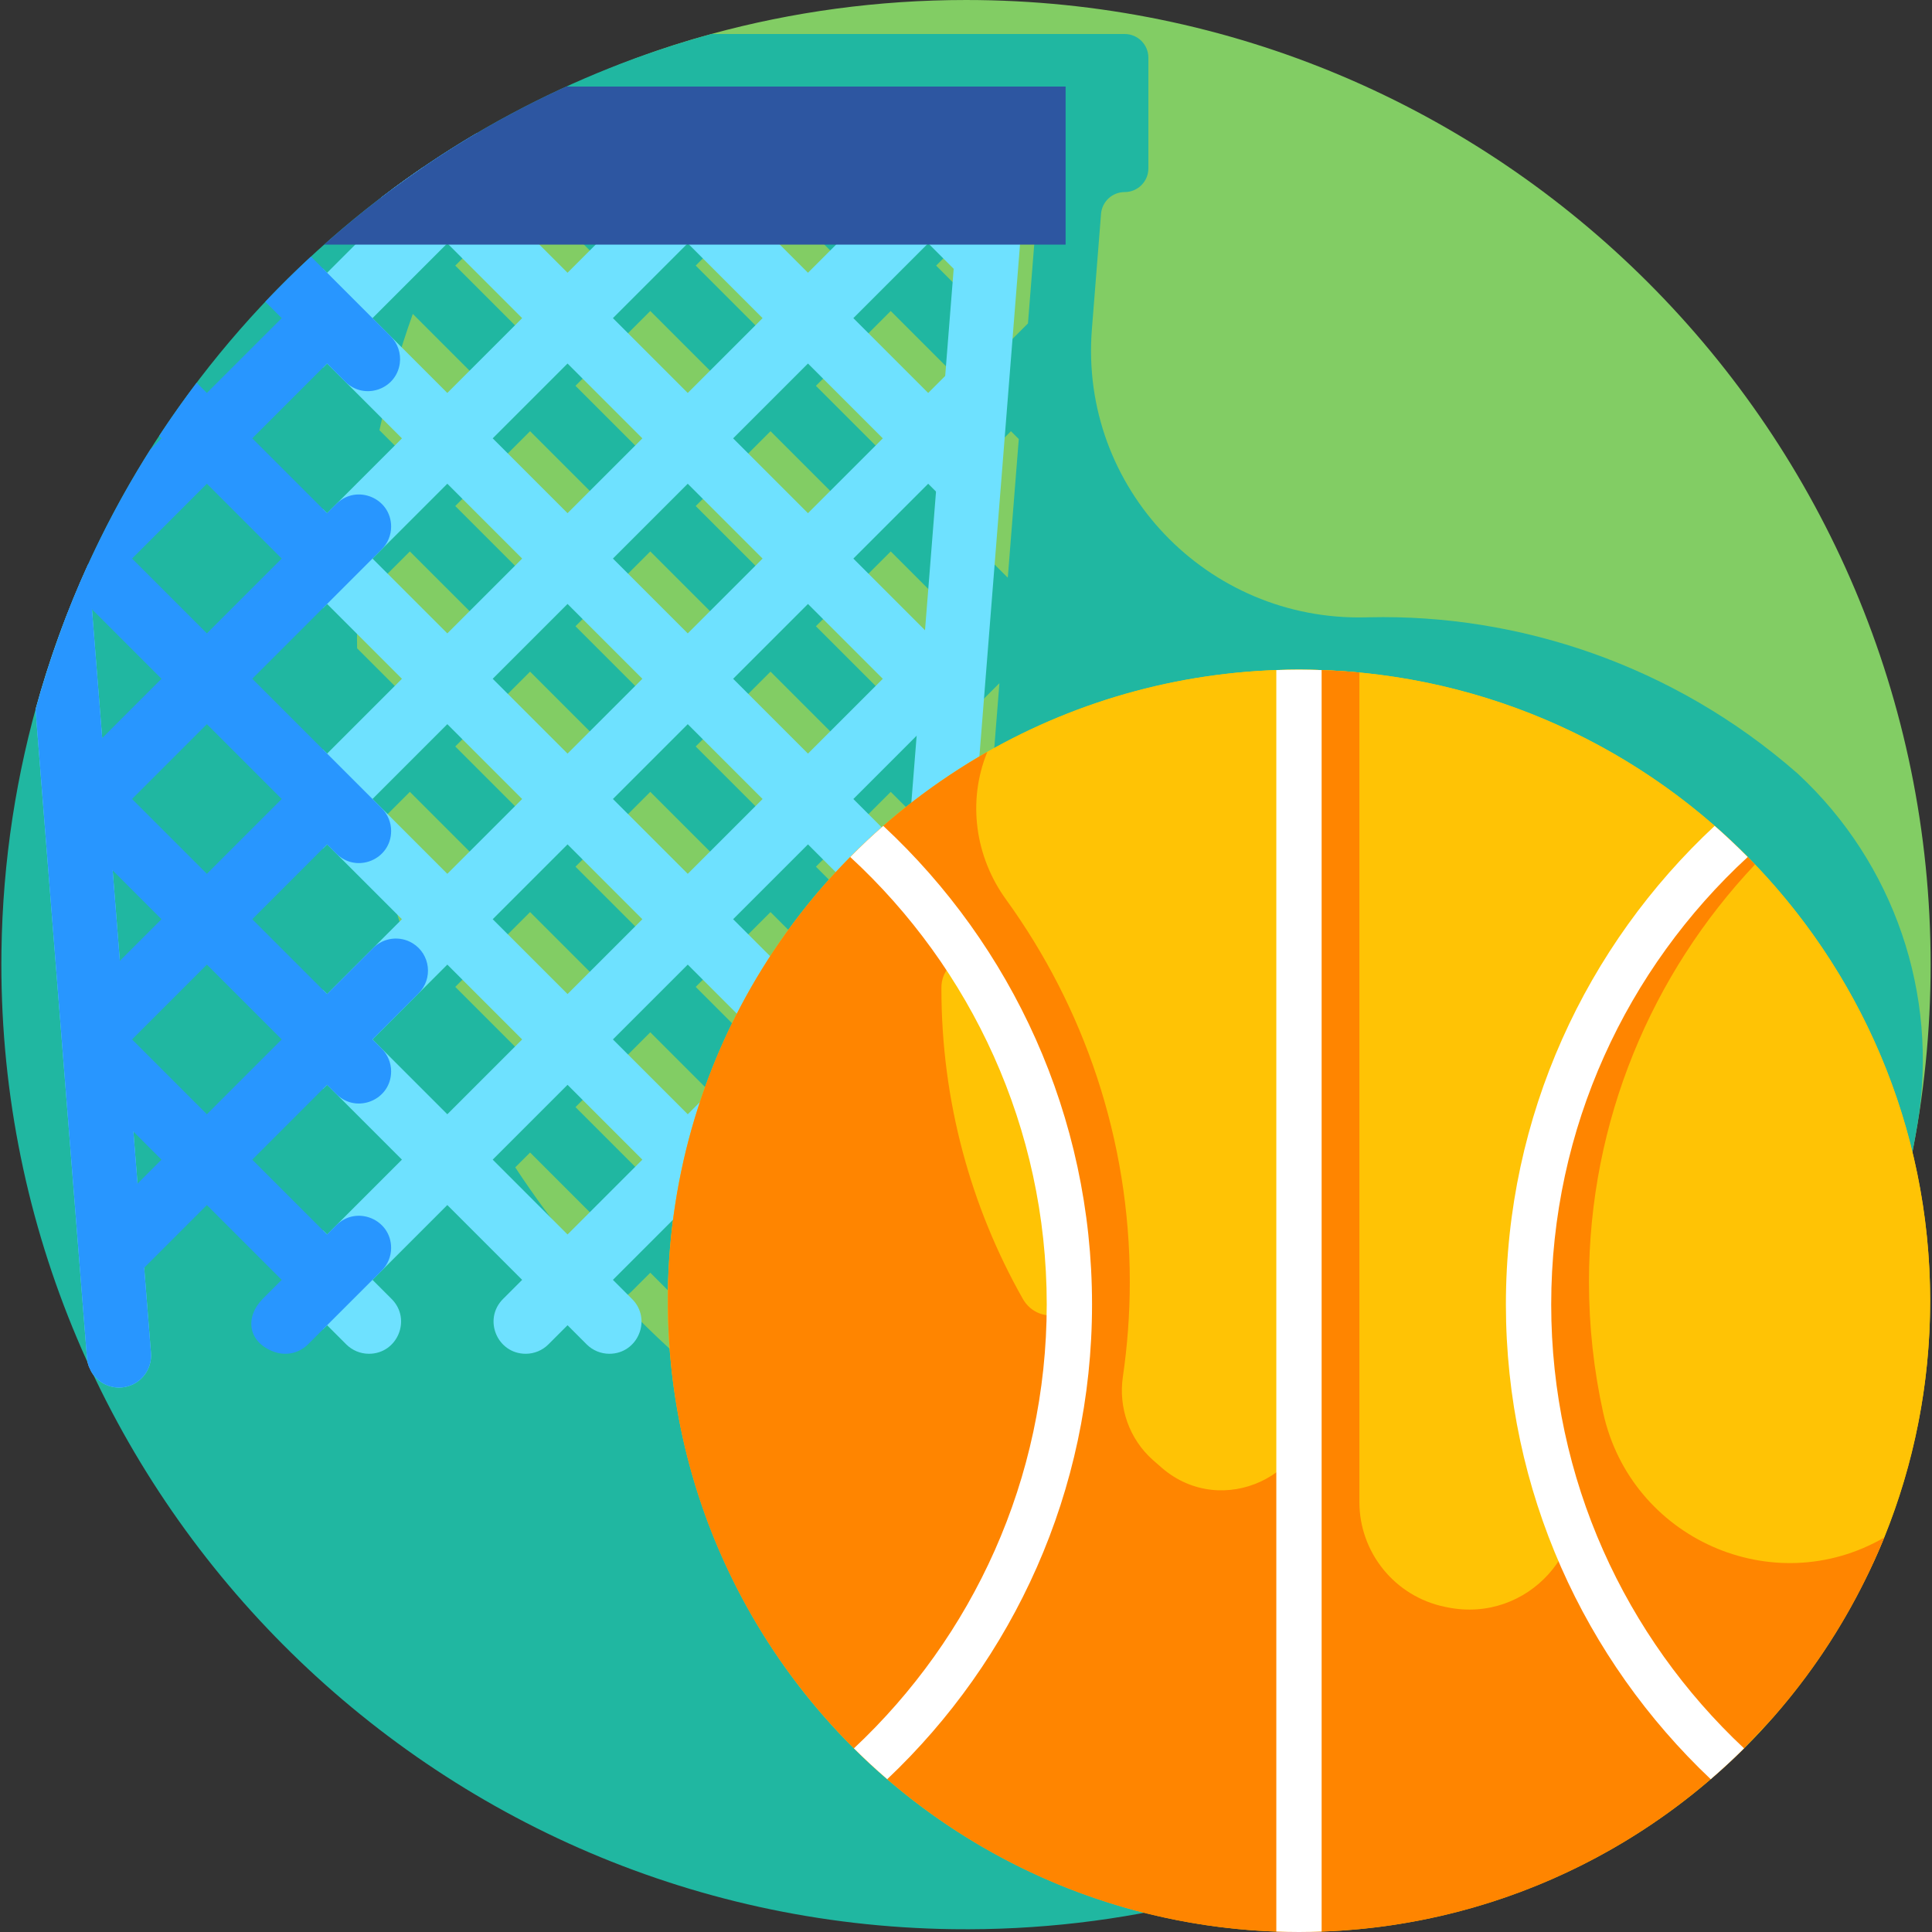 <svg id="Layer_1" enable-background="new 0 0 511.725 511.725" height="512" viewBox="0 0 511.725 511.725" width="512" xmlns="http://www.w3.org/2000/svg"><rect x="0" y="0" width="511.725" height="511.725" fill="#333333" stroke="none"/><g><g><path d="m511.362 255.5c0 17.639-1.787 34.86-5.191 51.492-23.824 116.427-125.339 195.654-248.809 195.654-141.108.001-242.904-105.537-242.904-246.646 0-117.775 65.593-217.439 173.993-247.013 21.475-5.859 44.078-8.987 67.411-8.987 141.109 0 255.5 114.391 255.5 255.5z" fill="#82cd64"/></g><path d="m470.31 394.428c-.002.001-.005.002-.007.004 19.142-29.48 31.899-62.362 37.613-96.917 5.651-34.171-6.254-68.887-31.617-92.473-.073-.068-.145-.135-.216-.201-32.863-28.787-73.973-42.241-113.429-41.344-.296.006-.593.012-.889.02-42.076 1.042-75.89-34.345-72.561-76.302l2.424-30.557c.259-3.266 2.985-5.784 6.261-5.784 3.469 0 6.281-2.812 6.281-6.281v-29.307c0-3.469-2.812-6.281-6.281-6.281h-109.433c-18.546 5.06-36.247 12.16-52.856 21.038.003-.005.006-.01.009-.015-79.698 42.582-133.923 126.032-135.223 221.944-1.906 140.659 111.29 257.094 251.949 259.004 90.167 1.224 171.247-44.555 217.975-116.548zm-315.154-64.281c-.662.662-1.182 1.383-1.575 2.137-6.123-7.358-11.833-15.069-17.111-23.091l3.934-3.934 19.82 19.82zm-58.942-132.105c-.028-.247-.057-.493-.085-.74l.413.413zm3.228 20.814 7.961-7.961 1.16-1.161 2.45 2.45 17.37 17.37-7.607 7.607s0 0-.001.001l-12.212 12.212-1.596-1.596c-3.051-9.413-5.573-19.064-7.525-28.922zm60.782-21.142-19.82 19.82-17.37-17.37s0 0-.001-.001l-2.45-2.45 19.82-19.82zm-7.799-31.841 19.82-19.82 19.82 19.82-19.82 19.82zm-31.841 95.523 12.212-12.212 7.608-7.608 19.82 19.82-19.82 19.82-17.37-17.37zm31.841-31.841 19.82-19.82 19.82 19.82-19.819 19.819zm31.841-31.841 19.82-19.82 19.82 19.82-19.82 19.82zm51.661 12.022 7.357 7.356c-6.413 6.928-12.229 14.383-17.375 22.264l-9.801-9.801zm0-24.043-19.82-19.82 19.82-19.82 19.82 19.82zm28.788-4.746-1.408 17.749c-2.612 2.036-5.159 4.149-7.644 6.333-.071.063-.145.122-.216.185l-7.499-7.499zm-16.767-46.915 19.82-19.82 2.076 2.076-2.913 36.727zm-12.021-12.021-19.82-19.82 19.82-19.82 19.82 19.82zm-12.021 12.021-19.82 19.82-19.82-19.82 19.82-19.82zm-51.661-12.021-19.82-19.82 19.82-19.82 19.819 19.819zm-12.021 12.021-19.82 19.82-19.82-19.82 19.82-19.82zm-31.841 31.841-19.82 19.82-1.16-1.16-12.811-12.811c-.01-.922-.035-1.84-.035-2.764 0-3.032.057-6.052.162-9.058l12.684-12.684 1.16-1.16zm-3.542 123.822 3.542 3.542-1.023 1.023c-.853-1.513-1.696-3.033-2.519-4.565zm27.584 3.542 19.82-19.82 19.82 19.82-19.82 19.82zm31.841-31.841 19.82-19.819 12.986 12.986c-3.848 7.518-7.135 15.37-9.825 23.493l-3.16 3.16zm83.16-210.523h.685l6.413 6.413-2.251 28.379-4.505 4.505-19.819-19.82zm-24.043 0-7.456 7.456-7.456-7.456zm-39.639 0h.685l19.477 19.477-19.82 19.82-19.82-19.82zm-24.042 0-7.457 7.457-7.457-7.457zm-38.956 0 19.478 19.478-19.82 19.82-14.997-14.997-4.823-4.823 19.477-19.477h.685zm-12.363 51.319-17.37 17.37-2.45 2.45-1.16-1.16-6.9-6.9c2.311-10.526 5.27-20.808 8.836-30.804zm35.697 241.94c1.152-.421 2.213-1.08 3.097-1.964l5.068-5.068 5.068 5.068c1.594 1.594 3.756 2.49 6.01 2.49 7.573 0 11.365-9.156 6.01-14.51l-5.068-5.068 15.901-15.901c-.9 7.025-1.366 14.185-1.366 21.455 0 3.602.127 7.175.352 10.72v.002.004c.851 13.437 3.295 26.438 7.134 38.827-15.353-10.472-29.503-22.573-42.206-36.055z" fill="#20b7a1"/><g><g fill="#6ee1ff"><path d="m263.297 35.353h-137.152c-8.76 5.173-17.183 10.852-25.231 17h153.182l-24.271 306.001c-.372 4.68 3.121 8.774 7.801 9.146.229.018.456.026.682.026 4.39 0 8.111-3.377 8.464-7.828l25-315.173c.188-2.363-.621-4.698-2.23-6.439-1.611-1.743-3.874-2.733-6.245-2.733z"/><path d="m23.038 359.698c.062.782.236 1.525.491 2.227.205.447.417.891.625 1.338 1.587 2.745 4.65 4.487 8.03 4.237 4.68-.371 8.172-4.466 7.801-9.146l-16.58-209.014c-5.656 12.364-10.346 25.259-13.993 38.588z"/></g><g fill="#2896ff"><path d="m207.636 52.353v-17h-81.491c-8.76 5.173-17.183 10.852-25.231 17z"/><path d="m23.038 359.698c.062.782.236 1.525.491 2.227.205.447.417.891.625 1.338 1.587 2.745 4.65 4.487 8.03 4.237 4.68-.371 8.172-4.466 7.801-9.146l-16.58-209.014c-5.656 12.364-10.346 25.259-13.993 38.588z"/></g><path d="m256.798 75.397v-31.126h-31.126l8.152 8.152-19.82 19.82-19.819-19.819 8.152-8.152h-40.347l8.152 8.152-19.82 19.82-19.82-19.82 8.152-8.152h-26.561c-2.725 1.858-5.411 3.768-8.058 5.728l2.425 2.425-19.82 19.82-1.16-1.16v26.363l1.16-1.16 19.82 19.82-19.82 19.82-1.16-1.161v26.363l1.16-1.16 19.82 19.82-19.82 19.82-1.16-1.16v26.363l1.16-1.161 19.82 19.82-19.82 19.82-1.16-1.16v26.363l1.16-1.16 19.82 19.82-19.82 19.82-1.16-1.16v26.362l1.16-1.16 5.069 5.069c1.594 1.594 3.756 2.49 6.01 2.49 7.573 0 11.365-9.156 6.011-14.511l-5.069-5.068 19.82-19.82 19.82 19.82-5.068 5.068c-5.355 5.355-1.562 14.511 6.011 14.511 2.254 0 4.416-.896 6.01-2.49l5.068-5.068 5.068 5.068c1.594 1.594 3.756 2.49 6.01 2.49 7.573 0 11.365-9.156 6.01-14.511l-5.068-5.068 19.82-19.82 19.82 19.82-5.068 5.068c-5.355 5.355-1.562 14.511 6.01 14.511 2.254 0 4.416-.896 6.01-2.49l5.068-5.068 7.558 7.558h24.042l-19.579-19.579 19.82-19.819.99.99c-.265-1.465-.435-2.96-.503-4.477-.181-4.042.621-7.931 2.157-11.5-.677-2.418-1.09-4.942-1.206-7.531-.045-1.012-.029-2.015.044-3.006l-1.482 1.482-19.82-19.82 19.82-19.819 1.456 1.456c-.004-.086-.013-.171-.017-.257-.292-6.529 1.966-12.662 5.782-17.68-1.136-3.122-1.822-6.461-1.976-9.914-.044-.987-.028-1.965.041-2.932l-5.285 5.285-19.82-19.82 19.82-19.82 6.177 6.177c.1-5.327 1.877-10.345 4.776-14.65v-26.523l-10.954 10.954-19.82-19.82 19.82-19.82 10.954 10.954v-45.957l-10.954 10.954-19.82-19.819 19.82-19.82zm-74.635-10.953 19.819 19.819-19.82 19.82-19.82-19.819zm-12.021 179.025-19.819 19.819-19.82-19.82 19.82-19.82zm-39.64-63.682 19.82-19.82 19.82 19.82-19.82 19.82zm31.841 31.841 19.82-19.82 19.82 19.82-19.82 19.82zm0-63.682 19.82-19.82 19.82 19.82-19.82 19.82zm-12.021-51.66 19.819 19.819-19.82 19.82-19.82-19.82zm-51.661-12.022 19.82-19.82 19.82 19.82-19.82 19.82zm0 63.682 19.82-19.82 19.82 19.82-19.82 19.82zm0 63.682 19.82-19.82 19.82 19.82-19.82 19.82zm19.82 83.502-19.82-19.82 19.82-19.82 19.82 19.82zm31.841 31.841-19.82-19.82 19.82-19.82 19.82 19.82zm12.021-51.661 19.82-19.819 19.82 19.82-19.819 19.819zm71.481 31.841-19.819 19.819-19.82-19.82 19.819-19.819zm0-63.682-19.82 19.819-19.82-19.82 19.82-19.819zm0-63.682-19.82 19.82-19.82-19.82 19.82-19.82zm0-63.682-19.82 19.82-19.82-19.819 19.82-19.82z" fill="#6ee1ff"/><path d="m70.268 79.914 4.35 4.35-19.82 19.82-2.713-2.713c-3.47 4.58-6.785 9.283-9.945 14.097l.637.637-2.963 2.963c-9.432 14.905-17.366 30.85-23.587 47.629l6.73-6.729 19.82 19.82-18.401 18.401c.068.784.112 1.571.112 2.361v24.632l18.288 18.289-13.214 13.213v37.256l13.213 13.213-13.213 13.213v24.042l25.234-25.234 19.82 19.82-4.885 4.885c-5.164 5.164-3.912 11.805 2.983 14.209 3.189 1.112 6.593.257 8.854-2.005l5.069-5.069 12.021-12.021 2.45-2.45c1.594-1.594 2.49-3.756 2.49-6.01 0-7.573-9.156-11.365-14.511-6.01l-2.45 2.45-19.82-19.82 19.82-19.82 2.45 2.45c5.355 5.355 14.511 1.562 14.511-6.01 0-2.254-.896-4.416-2.49-6.01l-2.45-2.45 12.212-12.212c3.882-3.882 3.121-10.371-1.554-13.249-3.352-2.064-7.683-1.556-10.467 1.228l-12.209 12.209-19.82-19.82 19.82-19.82 2.45 2.45c5.355 5.355 14.511 1.562 14.511-6.011 0-2.254-.896-4.416-2.49-6.011l-34.29-34.29 34.29-34.291c1.594-1.594 2.49-3.756 2.49-6.01 0-7.573-9.156-11.365-14.511-6.01l-2.45 2.45-19.82-19.82 19.82-19.82 4.823 4.823c4.974 4.974 13.493 2.098 14.434-4.873.355-2.629-.538-5.272-2.413-7.148l-4.823-4.823-12.021-12.022-4.278-4.278c-4.161 3.85-8.197 7.832-12.094 11.949zm4.351 195.396-19.82 19.82-19.82-19.82 19.82-19.82zm0-63.682-19.82 19.82-19.82-19.82 19.82-19.82zm0-63.682-19.82 19.82-19.82-19.82 19.82-19.82z" fill="#2896ff"/><path d="m85.859 64.787h196.388v-41.868h-132.279c-23.496 10.715-45.077 24.891-64.109 41.868z" fill="#2d56a1"/><g><circle cx="344.057" cy="344.546" fill="#ffc305" r="167.179"/><path d="m511.235 344.546c0 22.177-4.318 43.345-12.16 62.71-24.805 61.258-84.866 88.083-155.019 88.083-92.33 0-147.142-58.949-147.142-151.279 0-62.242 13.978-116.054 64.432-144.832 24.39-13.912 52.622-21.86 82.71-21.86 92.331 0 167.179 74.848 167.179 167.178z" fill="#ffc305"/><path d="m469.646 454.879c-.001-.001-.002-.002-.004-.004 12.306-13.999 22.314-30.068 29.422-47.623-29.519 17.081-67.073.214-74.414-32.981-2.478-11.204-3.785-22.843-3.785-34.782 0-42.741 16.735-81.639 43.982-110.515-.521-.525-4.174-4.359-8.592-8.36-29.353 31.04-47.39 72.885-47.39 118.876 0 17.379 2.578 34.164 7.368 49.998 6.26 20.694-11.607 40.518-32.803 36.256-.244-.049-.488-.099-.732-.149-13.185-2.713-22.642-14.332-22.642-27.793v-219.668c-.121-.008-5.623-.566-12-.715v192.844c0 20.823-24.437 32.132-40.249 18.583-.83-.712-1.654-1.431-2.47-2.159-6.206-5.531-9.13-13.808-7.924-22.033 1.205-8.217 1.833-16.618 1.833-25.164 0-37.79-12.177-72.782-32.804-101.28-8.158-11.272-10.22-25.937-5.016-38.842.031-.076.062-.153.093-.229-54.185 30.824-88.401 90.242-84.289 156.13 5.255 82.99 71.049 149.536 153.72 155.947.302.023.603.042.904.063 49.849 3.601 96.304-14.899 129.553-47.683.001.001.002.002.002.003 4.15-4.393 3.926-4.156 8.237-8.72zm-182.399-115.126c-.014 8.94-11.966 12.008-16.365 4.225-13.709-24.257-21.534-52.28-21.534-82.13 0-.081 0-.163 0-.244.012-8.407 11.147-11.318 15.438-4.088 14.262 24.03 22.461 52.06 22.461 81.974z" fill="#ff8500"/><g fill="#fff"><g><path d="m225.201 226.992c31.978 29.474 52.046 71.684 52.046 118.498 0 46.337-19.663 88.163-51.074 117.592 2.843 2.827 5.786 5.552 8.825 8.171 33.385-31.588 54.248-76.283 54.248-125.763 0-49.992-21.301-95.096-55.294-126.736-3.014 2.641-5.934 5.389-8.751 8.238z"/><path d="m410.866 345.49c0-46.814 20.068-89.024 52.046-118.498-2.818-2.849-5.737-5.597-8.753-8.238-33.993 31.64-55.294 76.744-55.294 126.736 0 49.48 20.863 94.174 54.248 125.763 3.039-2.618 5.983-5.344 8.825-8.171-31.409-29.43-51.072-71.255-51.072-117.592z"/></g><path d="m338.057 511.606c1.992.07 3.99.119 6 .119s4.008-.048 6-.119v-334.12c-1.992-.07-3.99-.119-6-.119s-4.008.048-6 .119z"/></g></g></g></g></svg>